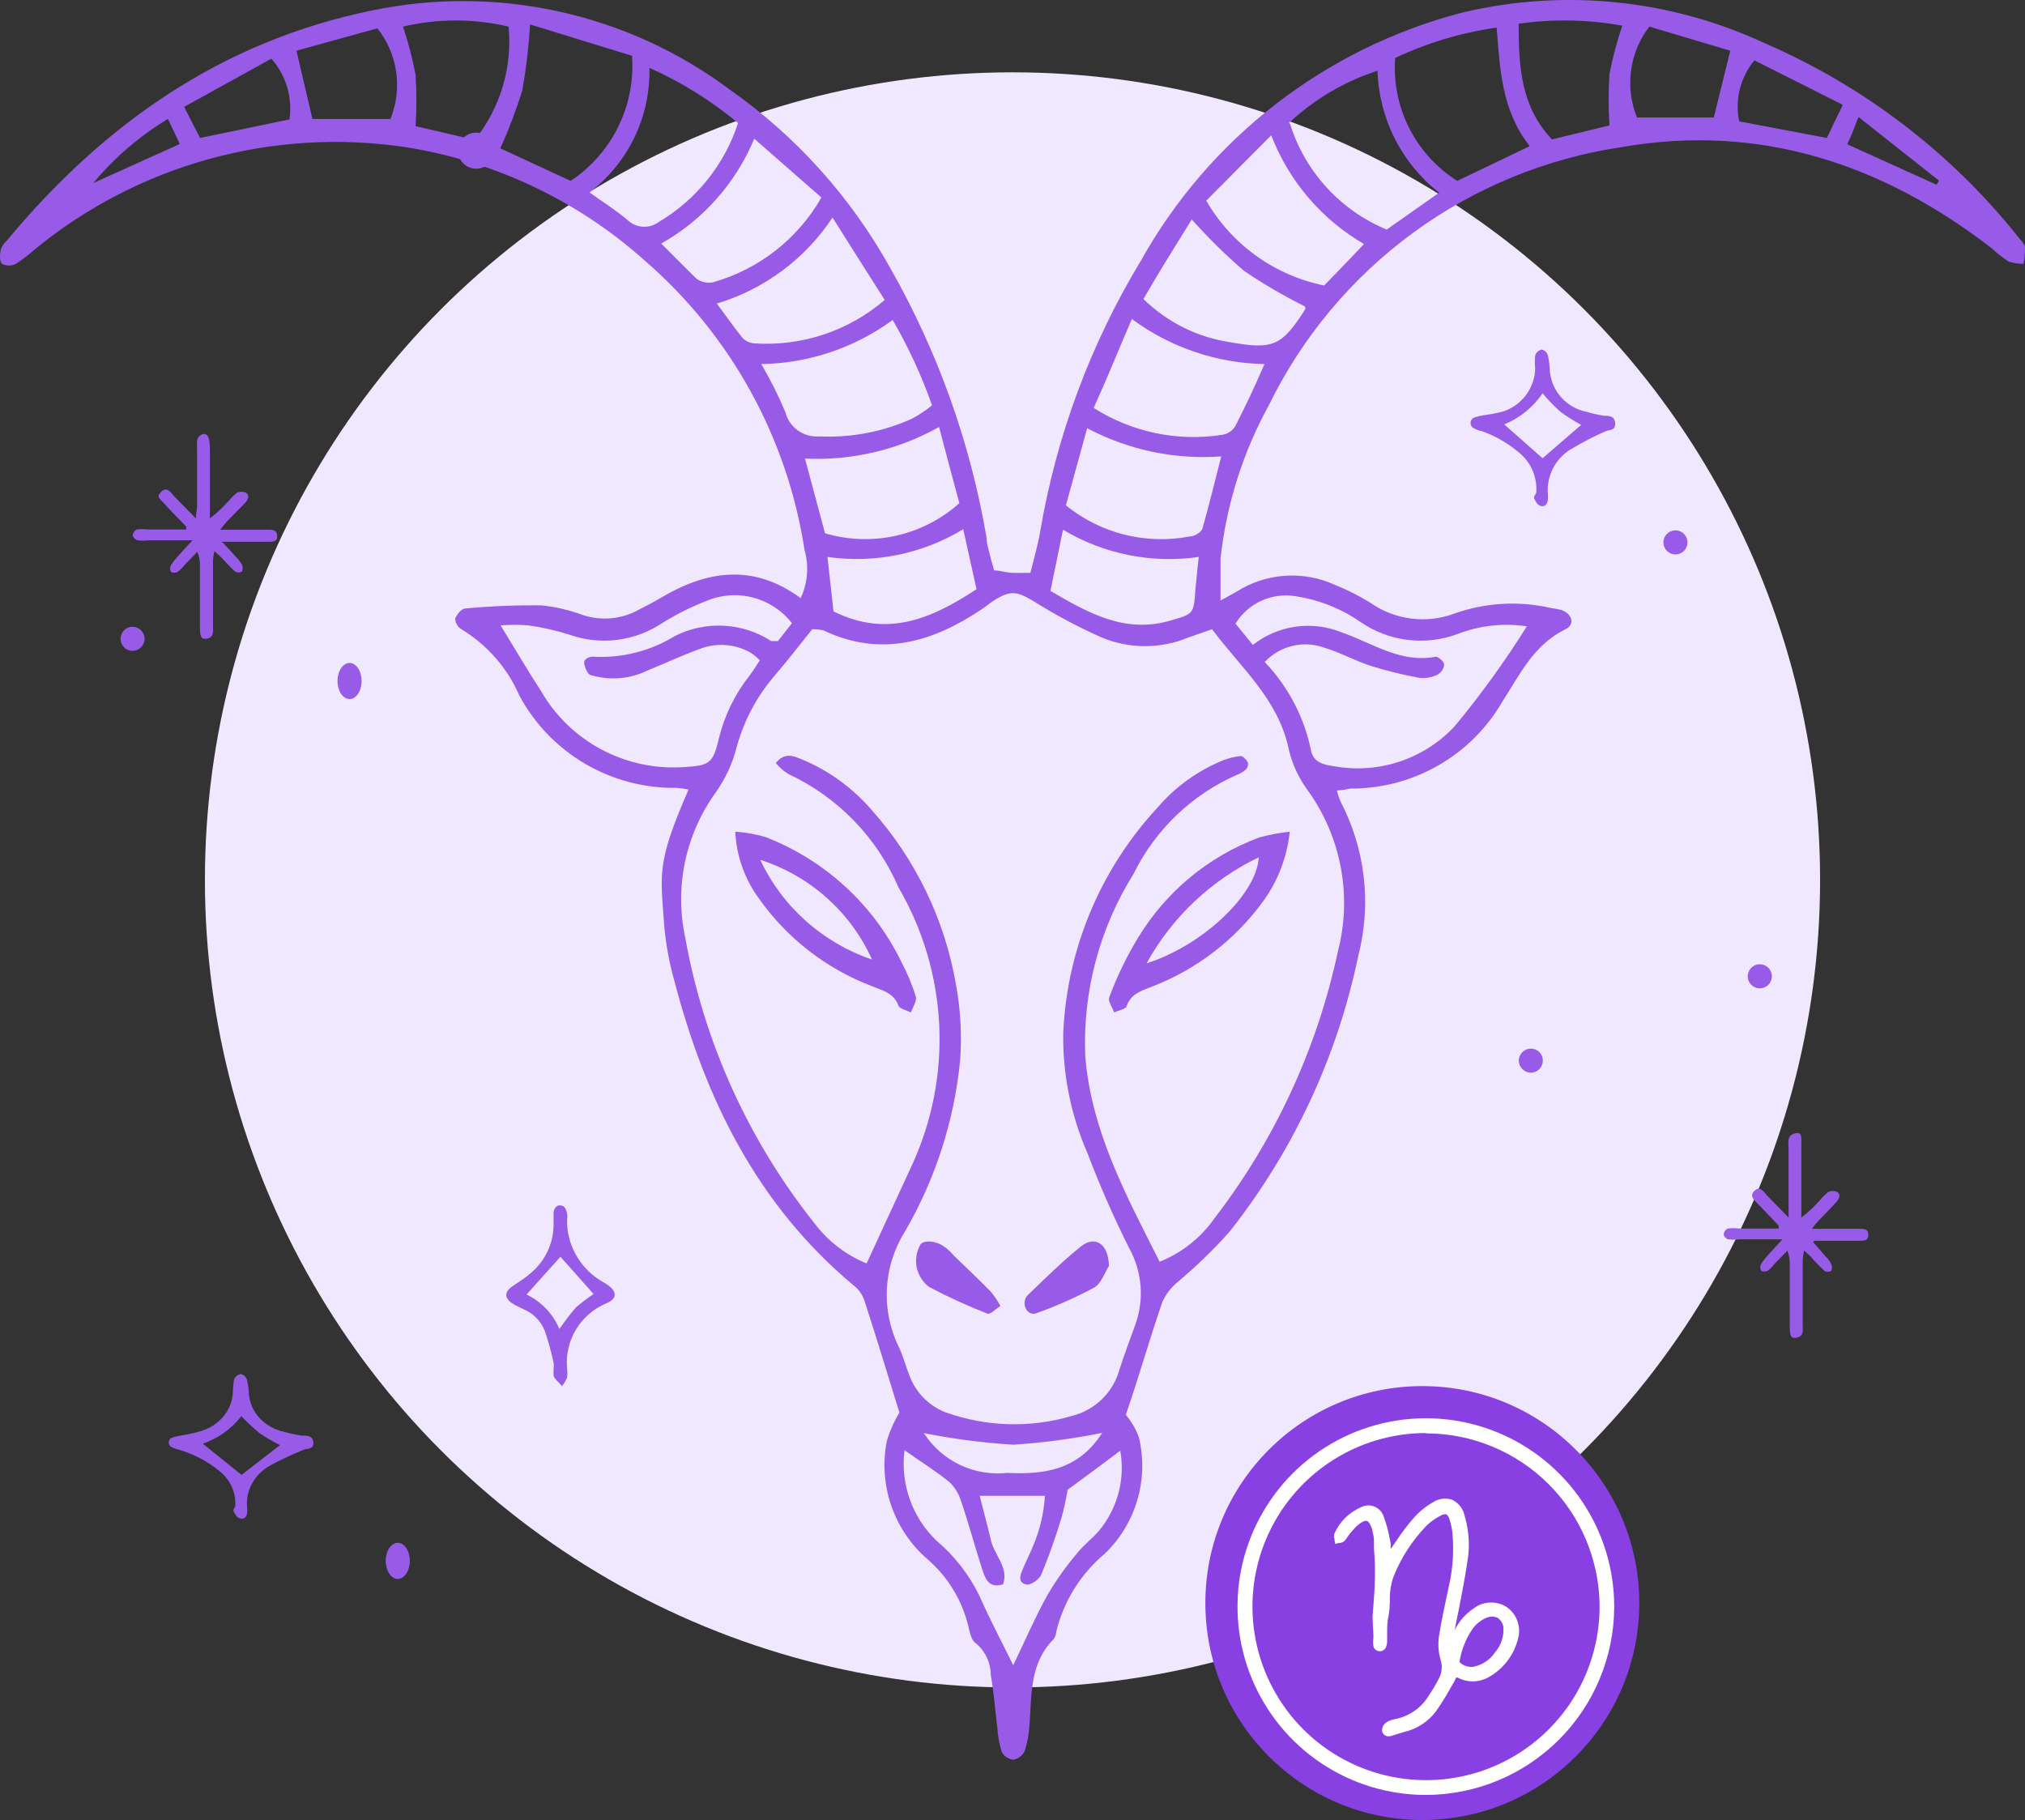 <svg width="168" height="151" viewBox="0 0 168 151" fill="none" xmlns="http://www.w3.org/2000/svg">
<rect x="0" y="0" width="168" height="151" fill="#333333" stroke="none"/>
<circle cx="84" cy="73" r="67" fill="#F0E8FF"/>
<path d="M61 69C61.847 69.058 62.685 69.207 63.501 69.443C68.465 71.368 72.505 75.088 74.803 79.852C75.284 80.76 75.679 81.711 75.982 82.691C76.084 83.054 75.718 83.557 75.576 84C75.21 83.819 74.641 83.698 74.539 83.436C74.132 82.349 73.177 82.168 72.303 81.805C68.534 80.361 65.286 77.838 62.972 74.557C61.78 72.936 61.094 71.004 61 69V69ZM72.344 79.611C71.471 77.665 70.194 75.922 68.597 74.496C67 73.071 65.118 71.994 63.074 71.336C63.977 73.262 65.264 74.987 66.857 76.409C68.45 77.831 70.316 78.92 72.344 79.611V79.611Z" fill="#985BE7"/>
<path d="M110.918 65.585C110.988 65.9 111.089 66.208 111.219 66.504C113.277 70.45 113.799 75.017 112.682 79.324C110.945 87.673 107.288 95.505 101.999 102.202C100.683 103.675 99.263 105.052 97.75 106.322C97.196 106.77 96.75 107.337 96.448 107.982C95.345 111.162 94.443 114.382 93.401 117.382C93.868 117.934 94.234 118.563 94.484 119.241C94.899 120.962 94.855 122.762 94.355 124.46C93.856 126.159 92.919 127.697 91.638 128.921C89.647 130.594 88.243 132.857 87.629 135.381C87.614 135.603 87.537 135.818 87.409 136.001C85.404 138 85.605 140.64 85.404 143.16C85.362 143.888 85.227 144.607 85.003 145.3C84.91 145.48 84.776 145.637 84.613 145.758C84.45 145.879 84.261 145.962 84.061 146C83.86 145.974 83.668 145.9 83.501 145.786C83.334 145.671 83.196 145.518 83.099 145.34C82.904 144.689 82.783 144.018 82.739 143.34C82.558 141.88 82.458 140.42 82.198 138.98C82.198 138.466 82.083 137.959 81.861 137.495C81.639 137.031 81.316 136.623 80.915 136.301C80.574 136.061 80.454 135.401 80.334 134.921C79.817 132.759 78.632 130.814 76.946 129.361C75.577 128.175 74.544 126.652 73.95 124.942C73.355 123.233 73.221 121.399 73.559 119.621C73.8 118.77 74.157 117.956 74.621 117.202C73.7 114.242 72.737 111.042 71.695 107.842C71.524 107.365 71.217 106.949 70.813 106.642C62.797 99.943 58.487 91.123 55.922 81.284C55.528 79.87 55.259 78.424 55.12 76.964C54.8 72.404 54.439 71.684 57.124 65.504C56.794 65.433 56.459 65.386 56.122 65.365C53.458 65.403 50.834 64.712 48.537 63.364C46.24 62.017 44.357 60.066 43.095 57.725C42.099 55.417 40.403 53.48 38.245 52.185C38.103 52.089 37.986 51.961 37.902 51.812C37.819 51.663 37.771 51.496 37.764 51.325C37.884 50.985 38.285 50.505 38.585 50.485C40.69 50.289 42.804 50.202 44.919 50.225C46.091 50.344 47.243 50.613 48.346 51.025C49.117 51.28 49.932 51.37 50.74 51.291C51.547 51.212 52.33 50.965 53.036 50.565C53.617 50.265 54.218 49.965 54.779 49.625C58.608 47.346 62.456 46.706 66.424 49.625C67.013 48.375 67.127 46.953 66.745 45.626C65.32 36.301 60.617 27.787 53.477 21.607C47.91 16.629 41.019 13.365 33.635 12.207C28.201 11.394 22.656 11.729 17.36 13.19C12.064 14.65 7.134 17.204 2.89 20.687C2.401 21.127 1.878 21.529 1.326 21.887C1.147 21.981 0.948 22.031 0.745 22.031C0.543 22.031 0.343 21.981 0.164 21.887C-0.056 21.667 -0.016 21.107 0.064 20.707C0.157 20.428 0.323 20.18 0.545 19.987C8.562 10.328 18.343 3.428 30.869 0.868C35.992 -0.2 41.284 -0.169 46.395 0.959C51.505 2.086 56.317 4.284 60.512 7.408C66.018 11.272 70.575 16.332 73.84 22.207C77.807 29.168 80.521 36.769 81.857 44.666C81.857 45.166 82.037 45.666 82.157 46.166C82.278 46.666 82.358 46.865 82.478 47.325C82.979 47.325 83.46 47.505 83.961 47.526C84.462 47.545 84.843 47.526 85.484 47.526C85.765 46.406 86.086 45.306 86.286 44.166C87.63 36.187 90.472 28.533 94.664 21.607C97.478 16.577 101.281 12.165 105.844 8.636C110.407 5.107 115.637 2.533 121.22 1.068C129.661 -0.966 138.545 -0.078 146.413 3.588C154.607 7.131 161.805 12.625 167.378 19.587C167.598 19.887 167.939 20.167 167.999 20.487C168.007 20.956 167.967 21.426 167.879 21.887C167.464 21.89 167.052 21.83 166.656 21.707C166.161 21.393 165.697 21.032 165.273 20.627C156.194 13.587 145.952 10.207 134.528 12.207C128.275 13.139 122.342 15.576 117.244 19.308C112.146 23.04 108.035 27.954 105.266 33.626C103.099 37.566 101.737 41.896 101.258 46.365C101.258 47.406 101.258 48.485 101.258 49.825L102.561 49.105C103.775 48.326 105.167 47.867 106.607 47.769C108.047 47.671 109.489 47.938 110.798 48.545C111.823 48.957 112.809 49.459 113.744 50.045C114.742 50.735 115.892 51.173 117.096 51.323C118.3 51.473 119.522 51.33 120.659 50.905C123.233 49.993 126.014 49.833 128.676 50.445C128.966 50.479 129.254 50.533 129.538 50.605C130.46 50.945 130.68 51.825 129.878 52.205C127.233 53.505 126.09 55.965 124.647 58.205C123.371 60.411 121.532 62.241 119.318 63.509C117.104 64.777 114.593 65.438 112.041 65.424C111.72 65.484 111.479 65.544 110.918 65.585ZM96.207 104.682C98.033 103.953 99.607 102.709 100.737 101.102C105.771 94.565 109.277 86.987 110.998 78.924C111.59 76.645 111.67 74.265 111.233 71.953C110.797 69.64 109.854 67.452 108.473 65.544C107.74 64.545 107.215 63.41 106.93 62.205C106.068 58.005 102.921 55.385 100.556 52.205L98.552 52.905C96.274 53.844 93.715 53.844 91.437 52.905C89.497 52.047 87.622 51.051 85.825 49.925C84.342 49.025 83.821 48.925 82.298 49.925C82.017 50.125 81.737 50.365 81.416 50.565C77.407 53.265 73.058 54.565 68.328 52.305C68.02 52.232 67.703 52.198 67.386 52.205C66.284 53.585 65.242 54.925 64.139 56.205C62.721 57.896 61.688 59.875 61.113 62.005C60.766 63.353 60.175 64.627 59.369 65.764C58.132 67.478 57.268 69.43 56.833 71.497C56.398 73.564 56.402 75.699 56.844 77.764C58.4 86.468 62.106 94.647 67.627 101.562C68.733 103.009 70.207 104.134 71.896 104.822L75.644 96.703C77.331 93.05 78.112 89.046 77.92 85.029C77.728 81.012 76.569 77.1 74.541 73.624C72.749 69.469 69.49 66.117 65.382 64.204C64.995 63.961 64.65 63.657 64.36 63.305C65.121 62.385 65.823 62.725 66.484 62.985C68.734 63.913 70.733 65.359 72.317 67.204C75.959 71.283 78.382 76.299 79.311 81.684C79.695 83.767 79.809 85.891 79.652 88.003C79.159 93.01 77.594 97.852 75.062 102.202C74.169 103.633 73.658 105.269 73.578 106.952C73.497 108.636 73.85 110.312 74.601 111.822C74.942 112.562 75.143 113.342 75.443 114.102C75.693 114.792 76.087 115.421 76.598 115.948C77.109 116.476 77.727 116.889 78.409 117.162C81.807 118.389 85.51 118.494 88.972 117.462C89.908 117.222 90.763 116.738 91.449 116.059C92.136 115.381 92.63 114.533 92.88 113.602C93.261 112.422 93.702 111.262 94.123 110.082C94.535 109.022 94.707 107.885 94.627 106.751C94.547 105.617 94.218 104.514 93.662 103.522C92.382 100.962 91.231 98.338 90.215 95.663C88.836 92.511 88.153 89.101 88.21 85.663C88.529 78.699 91.313 72.073 96.067 66.964C97.531 65.263 99.379 63.934 101.458 63.085C101.934 62.897 102.433 62.776 102.941 62.725C103.122 62.725 103.402 63.025 103.523 63.245C103.549 63.35 103.548 63.46 103.52 63.565C103.492 63.67 103.438 63.766 103.362 63.844C103.142 64.033 102.892 64.182 102.621 64.284C98.879 65.929 95.841 68.841 94.043 72.504C91.219 77.015 89.822 82.269 90.034 87.583C90.515 93.803 93.441 99.203 96.207 104.682ZM104.926 54.925C106.882 56.972 108.216 59.531 108.774 62.305C108.994 63.265 109.816 63.445 110.638 63.565C112.45 63.899 114.317 63.774 116.068 63.201C117.819 62.628 119.397 61.625 120.659 60.285C122.847 57.648 124.855 54.869 126.672 51.965C124.731 51.672 122.748 51.893 120.919 52.605C119.602 53.094 118.186 53.26 116.791 53.09C115.396 52.919 114.063 52.417 112.902 51.625C111.283 50.497 109.424 49.758 107.471 49.465C106.509 49.308 105.522 49.441 104.636 49.847C103.751 50.253 103.007 50.914 102.5 51.745L103.944 53.505C104.977 52.692 106.209 52.169 107.512 51.99C108.816 51.81 110.144 51.981 111.359 52.485C113.885 53.365 116.209 55.045 119.116 54.485C119.336 54.485 119.797 54.885 119.817 55.145C119.797 55.314 119.737 55.476 119.643 55.619C119.549 55.761 119.424 55.88 119.276 55.965C118.816 56.192 118.304 56.289 117.793 56.245C116.438 56 115.099 55.673 113.784 55.265C112.462 54.845 111.219 54.145 109.896 53.745C109.043 53.431 108.116 53.375 107.232 53.585C106.348 53.795 105.545 54.261 104.926 54.925ZM65.703 51.705C64.888 50.657 63.747 49.907 62.46 49.574C61.172 49.241 59.81 49.344 58.588 49.865C57.287 50.371 56.039 51 54.86 51.745C53.749 52.47 52.487 52.931 51.169 53.09C49.852 53.25 48.516 53.104 47.264 52.665C46.14 52.304 44.986 52.043 43.816 51.885C43.056 51.825 42.292 51.825 41.532 51.885C42.754 53.885 43.776 55.625 44.879 57.325C46.059 59.377 47.793 61.058 49.884 62.175C51.974 63.292 54.337 63.801 56.704 63.645C58.908 63.525 59.169 63.325 59.67 61.145C60.138 59.295 60.992 57.564 62.175 56.065C62.476 55.665 62.736 55.245 63.037 54.785C62.813 54.552 62.564 54.344 62.295 54.165C61.657 53.795 60.944 53.575 60.208 53.519C59.472 53.464 58.733 53.575 58.046 53.845C56.603 54.365 55.2 55.025 53.777 55.605C52.316 56.329 50.635 56.479 49.067 56.025C48.767 56.025 48.526 55.405 48.466 55.025C48.406 54.645 48.987 54.445 49.228 54.485C51.593 54.614 53.942 54.021 55.962 52.785C57.216 52.143 58.617 51.842 60.024 51.912C61.432 51.982 62.796 52.421 63.979 53.185C64.079 53.185 64.26 53.185 64.54 53.185L65.703 51.705ZM75.042 120.321C74.868 121.686 75.014 123.072 75.47 124.37C75.926 125.669 76.678 126.843 77.668 127.801C79.186 129.076 80.415 130.657 81.276 132.441C82.157 134.441 83.12 136.241 84.061 138.16C85.023 136.161 85.885 134.161 86.927 132.281C87.633 131.089 88.437 129.958 89.333 128.901C89.874 128.201 90.595 127.681 91.177 127.001C91.936 126.089 92.488 125.022 92.793 123.875C93.097 122.729 93.148 121.53 92.94 120.361C91.437 121.481 90.114 122.481 88.571 123.601C88.448 124.377 88.281 125.145 88.07 125.901C87.59 127.509 87.028 129.09 86.386 130.641C86.226 131.041 85.464 131.561 85.144 131.461C84.322 131.261 84.703 130.561 84.923 130.021C85.144 129.481 85.484 128.841 85.725 128.221C86.28 126.913 86.606 125.519 86.687 124.101H81.276C81.616 125.441 81.937 126.621 82.218 127.821C82.498 129.021 83.701 130.041 83.22 131.441C82.117 131.801 81.777 131.061 81.556 130.401C80.895 128.401 80.374 126.401 79.732 124.541C79.551 123.952 79.228 123.416 78.79 122.981C77.688 122.081 76.465 121.321 75.042 120.321ZM43.977 2.028C43.868 3.859 43.654 5.682 43.335 7.488C42.828 9.13 42.219 10.74 41.511 12.307L47.344 15.007C49.038 13.882 50.402 12.329 51.296 10.505C52.191 8.681 52.584 6.653 52.435 4.628L43.977 2.028ZM115.748 4.808C115.6 6.814 116.001 8.823 116.908 10.619C117.816 12.416 119.195 13.932 120.899 15.007L126.912 12.127C124.567 9.148 124.447 5.748 124.166 2.288C121.25 2.704 118.413 3.553 115.748 4.808ZM63.157 30.206C63.915 31.493 64.585 32.829 65.162 34.206C65.315 34.81 65.676 35.341 66.181 35.706C66.687 36.072 67.305 36.249 67.927 36.206C70.579 36.336 73.224 35.835 75.644 34.746C76.241 34.429 76.805 34.054 77.327 33.626C76.46 31.171 75.366 28.801 74.06 26.547C70.894 28.865 67.084 30.144 63.157 30.206ZM104.906 30.206C100.937 30.131 97.092 28.824 93.902 26.467C92.82 28.966 91.898 31.286 90.736 33.846C93.917 35.871 97.732 36.661 101.458 36.066C101.667 36.025 101.866 35.942 102.042 35.822C102.218 35.701 102.367 35.546 102.48 35.366C103.302 33.746 104.044 32.206 104.906 30.206ZM48.907 15.967C50.09 16.807 51.132 17.467 52.054 18.247C52.394 18.578 52.84 18.777 53.313 18.81C53.787 18.843 54.257 18.707 54.639 18.427C57.767 16.579 60.111 13.657 61.233 10.207C59.003 8.353 56.528 6.812 53.878 5.628C53.926 7.62 53.501 9.596 52.637 11.393C51.773 13.191 50.495 14.758 48.907 15.967ZM107.03 10.287C107.642 12.244 108.677 14.043 110.063 15.556C111.448 17.07 113.15 18.262 115.047 19.047L119.396 15.987C117.853 14.777 116.595 13.244 115.712 11.495C114.829 9.746 114.342 7.825 114.285 5.868C111.543 6.755 109.031 8.237 106.93 10.207L107.03 10.287ZM88.431 41.926C89.85 43.081 91.507 43.911 93.284 44.357C95.061 44.802 96.914 44.853 98.712 44.506C99.093 44.506 99.654 44.166 99.755 43.866C100.316 41.866 100.777 40.006 101.318 37.866C97.463 38.148 93.607 37.337 90.194 35.526C89.573 37.766 89.032 39.726 88.431 41.926ZM77.908 35.426C74.522 37.327 70.666 38.235 66.785 38.046L68.448 44.246C70.365 44.813 72.396 44.882 74.347 44.444C76.297 44.006 78.103 43.078 79.592 41.746C79.071 39.826 78.53 37.806 77.908 35.426ZM100.075 16.647C101.113 18.445 102.521 20.003 104.207 21.216C105.893 22.43 107.819 23.272 109.856 23.687C110.938 22.587 111.981 21.487 113.163 20.247C109.644 18.202 106.929 15.02 105.467 11.227L100.075 16.647ZM54.86 20.207C55.902 21.267 56.864 22.207 57.766 23.107C57.958 23.252 58.178 23.356 58.413 23.411C58.648 23.466 58.892 23.472 59.129 23.427C62.946 22.355 66.187 19.826 68.148 16.387L62.576 11.507C61.049 15.185 58.333 18.247 54.86 20.207ZM108.233 25.407C106.49 24.542 104.81 23.56 103.202 22.467C101.667 21.143 100.221 19.72 98.873 18.207C97.41 20.567 96.067 22.707 94.864 24.807C96.812 26.722 99.316 27.975 102.019 28.387C105.627 29.026 106.329 28.727 108.293 25.647C108.3 25.605 108.299 25.562 108.289 25.52C108.278 25.479 108.259 25.44 108.233 25.407ZM73.399 24.887C71.916 22.567 70.573 20.427 69.07 18.047C66.807 21.476 63.409 24.003 59.469 25.187C60.311 26.307 60.913 27.187 61.594 28.026C61.842 28.288 62.177 28.451 62.536 28.486C66.491 28.761 70.394 27.467 73.399 24.887ZM125.99 1.968C125.99 5.668 126.211 8.868 128.756 11.567L133.526 10.408C133.435 8.982 133.435 7.553 133.526 6.128C133.793 4.773 134.148 3.437 134.588 2.128C131.749 1.615 128.846 1.561 125.99 1.968ZM33.434 2.208C33.873 3.516 34.221 4.852 34.477 6.208C34.568 7.626 34.568 9.049 34.477 10.467L39.387 11.607C41.511 8.957 42.517 5.586 42.193 2.208C39.313 1.527 36.314 1.527 33.434 2.208ZM79.913 43.906C76.54 45.956 72.557 46.77 68.649 46.206C68.829 47.865 68.99 49.285 69.15 50.725C73.619 52.945 77.307 51.325 81.015 48.885L79.913 43.906ZM99.454 46.206C95.55 46.773 91.57 45.974 88.19 43.946L87.148 49.025C90.355 50.905 93.401 52.605 97.169 51.465C99.033 50.925 99.033 50.925 99.173 48.925C99.254 48.205 99.314 47.325 99.454 46.206ZM24.596 4.208C25.057 6.208 25.477 7.968 25.919 9.868H32.392C32.893 8.63 33.056 7.283 32.866 5.962C32.676 4.642 32.139 3.395 31.31 2.348L24.596 4.208ZM136.833 2.208C136.019 3.267 135.497 4.52 135.318 5.842C135.138 7.165 135.308 8.511 135.811 9.748H142.184L143.547 4.208L136.833 2.208ZM152.867 8.688L145.552 5.008C144.973 5.702 144.559 6.518 144.341 7.394C144.122 8.27 144.104 9.184 144.289 10.068L151.564 11.447C151.965 10.588 152.306 9.868 152.827 8.828L152.867 8.688ZM24.015 9.908C24.147 9.009 24.081 8.092 23.821 7.222C23.561 6.351 23.114 5.548 22.511 4.868L15.276 8.868C15.797 9.888 16.178 10.648 16.599 11.447L24.015 9.908ZM91.437 118.881C89.003 119.373 86.539 119.701 84.061 119.861C81.571 119.706 79.094 119.385 76.646 118.901C77.38 120.041 78.417 120.953 79.642 121.536C80.868 122.119 82.231 122.349 83.58 122.201C86.487 122.341 89.433 122.041 91.437 118.881ZM13.933 9.868C11.584 11.282 9.491 13.08 7.74 15.187L14.915 11.947C14.595 11.248 14.314 10.688 13.933 9.868ZM153.248 11.967L160.663 15.327L160.864 14.987L154.19 9.708C153.789 10.707 153.568 11.328 153.248 11.967Z" fill="#985BE7"/>
<path d="M107 69C106.787 71.089 106.025 73.084 104.79 74.783C102.488 77.945 99.33 80.384 95.687 81.811C94.802 82.173 93.878 82.374 93.476 83.438C93.476 83.719 92.793 83.819 92.431 84C92.291 83.578 91.889 83.036 92.029 82.735C92.667 81.016 93.468 79.362 94.421 77.795C96.735 73.97 100.276 71.04 104.468 69.482C105.298 69.257 106.145 69.095 107 69V69ZM95.124 79.924C99.846 78.418 104.287 74.141 104.428 71.129C100.486 73.021 97.233 76.095 95.124 79.924Z" fill="#985BE7"/>
<path d="M92 105.038C91.707 105.467 91.377 106.496 90.753 106.839C89.176 107.68 87.553 108.397 85.894 108.984C85.735 109.02 85.569 108.995 85.423 108.912C85.277 108.828 85.158 108.692 85.083 108.523C85.009 108.354 84.983 108.161 85.011 107.973C85.038 107.786 85.116 107.614 85.234 107.483C86.683 106.089 88.113 104.673 89.653 103.43C90.808 102.486 91.963 103.129 92 105.038Z" fill="#985BE7"/>
<path d="M83 108.351C82.545 108.637 82.163 109.077 81.927 108.989C80.291 108.354 78.683 107.62 77.108 106.789C76.594 106.434 76.215 105.85 76.053 105.161C75.987 104.829 75.983 104.483 76.039 104.149C76.096 103.814 76.212 103.499 76.381 103.225C76.708 102.873 77.472 102.983 77.999 103.225C78.423 103.447 78.806 103.769 79.127 104.171C80.163 105.161 81.2 106.151 82.218 107.185C82.508 107.543 82.77 107.933 83 108.351V108.351Z" fill="#985BE7"/>
<path d="M150.434 103.062L151.468 104.256C151.654 104.426 151.806 104.632 151.917 104.863C151.965 104.952 151.99 105.053 151.99 105.156C151.99 105.259 151.965 105.359 151.917 105.449C151.832 105.494 151.739 105.517 151.644 105.517C151.549 105.517 151.455 105.494 151.371 105.449C150.974 105.079 150.596 104.687 150.239 104.276L149.673 103.75C149.613 104.016 149.573 104.286 149.556 104.559C149.556 106.34 149.556 108.12 149.556 109.88C149.556 110.305 149.693 110.831 149.088 110.973C148.483 111.115 148.483 110.69 148.483 109.901V104.964C148.505 104.556 148.438 104.148 148.288 103.77L147.195 104.883C147.04 105.085 146.863 105.268 146.668 105.429C146.58 105.474 146.483 105.497 146.385 105.497C146.287 105.497 146.191 105.474 146.102 105.429C146.06 105.341 146.037 105.244 146.037 105.146C146.037 105.047 146.06 104.95 146.102 104.863C146.308 104.561 146.536 104.276 146.785 104.013L147.878 102.819H144.346C144.029 102.86 143.708 102.86 143.39 102.819C143.234 102.819 143 102.556 143 102.414C143.01 102.311 143.046 102.211 143.105 102.126C143.163 102.041 143.241 101.973 143.332 101.929C143.649 101.888 143.97 101.888 144.288 101.929H147.566V101.686L145.868 99.905C145.595 99.602 145.088 99.258 145.537 98.813C145.985 98.368 146.298 98.813 146.59 99.177L148.385 101.018C148.385 100.553 148.385 100.269 148.385 99.986C148.385 98.448 148.385 96.891 148.385 95.332C148.385 94.847 148.21 94.22 148.893 94.038C149.576 93.856 149.439 94.341 149.439 95.373V101.018C149.998 100.595 150.515 100.113 150.98 99.582C151.19 99.327 151.426 99.096 151.683 98.894C151.8 98.84 151.926 98.812 152.054 98.812C152.181 98.812 152.308 98.84 152.424 98.894C152.737 99.096 152.58 99.42 152.424 99.642C151.917 100.209 151.371 100.755 150.844 101.301C150.688 101.463 150.571 101.625 150.317 101.949H152.912H154.298C154.629 101.949 155 101.949 155 102.455C155 102.961 154.629 102.94 154.298 102.94H150.512L150.434 103.062Z" fill="#985BE7"/>
<path d="M18.495 45.028C18.868 45.435 19.242 45.821 19.596 46.228C19.782 46.406 19.941 46.612 20.068 46.838C20.113 46.929 20.137 47.03 20.137 47.133C20.137 47.235 20.113 47.336 20.068 47.428C19.983 47.472 19.889 47.495 19.793 47.495C19.697 47.495 19.603 47.472 19.517 47.428C19.104 47.062 18.75 46.655 18.357 46.248L17.787 45.719C17.725 45.987 17.686 46.259 17.669 46.533V51.881C17.669 52.308 17.787 52.857 17.196 52.979C16.606 53.101 16.587 52.694 16.587 51.901C16.587 50.254 16.587 48.627 16.587 46.98C16.611 46.568 16.536 46.156 16.37 45.781L15.288 46.899C15.13 47.107 14.944 47.292 14.738 47.448C14.652 47.493 14.558 47.516 14.462 47.516C14.366 47.516 14.272 47.493 14.187 47.448C14.138 47.361 14.113 47.263 14.113 47.163C14.113 47.063 14.138 46.965 14.187 46.879C14.394 46.575 14.624 46.29 14.875 46.025C15.17 45.679 15.485 45.353 15.977 44.825H12.377C12.05 44.866 11.72 44.866 11.393 44.825C11.303 44.791 11.22 44.738 11.152 44.667C11.084 44.597 11.032 44.512 11 44.418C11.018 44.317 11.057 44.22 11.115 44.136C11.173 44.052 11.248 43.981 11.334 43.93C11.655 43.889 11.978 43.889 12.298 43.93H15.446V43.686C14.875 43.096 14.285 42.507 13.734 41.897C13.184 41.287 12.947 41.246 13.38 40.799C13.813 40.351 14.147 40.799 14.442 41.165L16.252 43.015C16.252 42.547 16.351 42.263 16.351 41.998C16.351 40.433 16.351 38.867 16.351 37.301C16.351 36.813 16.193 36.183 16.882 36C17.255 36 17.413 36.305 17.413 37.342C17.413 38.806 17.413 40.25 17.413 41.714V43.015C17.968 42.579 18.488 42.096 18.967 41.571C19.171 41.316 19.402 41.084 19.655 40.88C19.773 40.826 19.9 40.798 20.029 40.798C20.158 40.798 20.285 40.826 20.403 40.88C20.737 41.083 20.58 41.409 20.403 41.653L18.79 43.3L18.259 43.95H20.875H22.291C22.606 43.95 22.98 43.95 22.999 44.459C23.019 44.967 22.625 44.947 22.291 44.947H18.357L18.495 45.028Z" fill="#985BE7"/>
<path d="M19.512 124.983C19.561 124.42 19.462 123.855 19.223 123.335C18.984 122.814 18.612 122.355 18.138 121.995C17.209 121.241 16.123 120.667 14.947 120.307C14.729 120.256 14.516 120.184 14.313 120.093C14.221 120.061 14.142 120.004 14.086 119.929C14.03 119.855 14 119.766 14 119.676C14 119.585 14.03 119.497 14.086 119.422C14.142 119.348 14.221 119.291 14.313 119.259C14.568 119.18 14.83 119.122 15.095 119.084C15.624 119 16.147 118.883 16.659 118.735C17.415 118.511 18.077 118.077 18.554 117.493C19.031 116.909 19.299 116.204 19.322 115.475C19.324 115.123 19.36 114.773 19.427 114.427C19.473 114.32 19.548 114.225 19.644 114.15C19.739 114.076 19.854 114.024 19.977 114C20.096 114.028 20.205 114.084 20.294 114.162C20.383 114.241 20.448 114.338 20.484 114.446C20.583 114.861 20.64 115.283 20.653 115.708C20.722 116.439 21.041 117.131 21.565 117.686C22.089 118.24 22.791 118.628 23.569 118.793C24.047 118.926 24.534 119.03 25.027 119.103C25.429 119.103 25.978 119.103 25.999 119.686C26.02 120.268 25.513 120.151 25.175 120.287C24.265 120.658 23.376 121.073 22.513 121.529C21.832 121.887 21.28 122.418 20.924 123.059C20.567 123.7 20.422 124.423 20.505 125.138C20.516 125.242 20.516 125.346 20.505 125.449C20.505 125.779 20.315 126.05 19.977 125.992C19.639 125.934 19.533 125.662 19.406 125.449C19.279 125.235 19.491 125.099 19.512 124.983ZM16.828 119.783L20.04 122.363L23.231 119.899C22.646 119.601 22.081 119.271 21.541 118.909C21.002 118.466 20.494 117.993 20.019 117.493C19.225 118.529 18.115 119.326 16.828 119.783V119.783Z" fill="#985BE7"/>
<path d="M127.45 40.872C127.499 40.261 127.402 39.648 127.167 39.082C126.933 38.517 126.568 38.015 126.103 37.619C125.18 36.815 124.116 36.192 122.965 35.781C122.736 35.74 122.516 35.662 122.312 35.548C122.22 35.514 122.141 35.451 122.086 35.37C122.03 35.289 122 35.193 122 35.094C122 34.996 122.03 34.9 122.086 34.819C122.141 34.737 122.22 34.675 122.312 34.64C122.567 34.557 122.827 34.493 123.091 34.45C123.616 34.383 124.137 34.284 124.65 34.154C125.413 33.918 126.085 33.45 126.572 32.814C127.058 32.178 127.336 31.407 127.366 30.605C127.324 30.226 127.324 29.844 127.366 29.465C127.412 29.348 127.486 29.244 127.582 29.163C127.677 29.082 127.791 29.026 127.914 29C128.033 29.029 128.143 29.089 128.232 29.174C128.321 29.26 128.385 29.367 128.419 29.486C128.518 29.937 128.574 30.397 128.587 30.859C128.674 31.655 129.01 32.403 129.547 32.995C130.085 33.588 130.796 33.993 131.578 34.154C132.062 34.297 132.554 34.41 133.052 34.492C133.452 34.492 133.978 34.492 133.999 35.126C134.02 35.76 133.536 35.633 133.199 35.781C132.281 36.183 131.387 36.642 130.525 37.154C129.827 37.523 129.255 38.091 128.88 38.787C128.505 39.483 128.345 40.275 128.419 41.062C128.429 41.174 128.429 41.288 128.419 41.4C128.419 41.759 128.208 42.055 127.872 41.991C127.535 41.928 127.429 41.632 127.303 41.4C127.177 41.168 127.45 40.999 127.45 40.872ZM124.797 35.211L127.977 38.02L131.178 35.253C130.588 34.929 130.018 34.569 129.472 34.175C128.937 33.699 128.437 33.183 127.977 32.633C127.193 33.788 126.087 34.684 124.797 35.211Z" fill="#985BE7"/>
<path d="M46.623 115C46.242 114.562 46.01 114.395 45.947 114.186C45.883 113.977 45.947 113.497 45.947 113.163C45.755 112.222 45.501 111.294 45.186 110.386C45.028 109.995 44.794 109.639 44.496 109.339C44.199 109.038 43.844 108.798 43.453 108.632C43.136 108.465 42.819 108.34 42.523 108.152C41.826 107.693 41.826 107.192 42.523 106.712C43.22 106.231 43.559 106.044 44.002 105.647C44.62 105.139 45.114 104.499 45.447 103.776C45.78 103.053 45.943 102.265 45.925 101.471C45.925 101.2 45.925 100.929 45.925 100.657C45.925 100.386 46.116 99.927 46.538 100.01C46.961 100.094 46.94 100.407 47.045 100.636C47.077 100.823 47.077 101.013 47.045 101.2C47.03 102.195 47.273 103.178 47.75 104.055C48.227 104.932 48.923 105.674 49.772 106.211L50.363 106.566C51.209 107.15 51.251 107.756 50.258 108.152C49.223 108.598 48.356 109.354 47.78 110.313C47.204 111.272 46.947 112.386 47.045 113.497C47.077 113.767 47.077 114.041 47.045 114.311C46.935 114.558 46.793 114.789 46.623 115V115ZM46.411 110.261C46.831 109.647 47.283 109.055 47.764 108.486C48.234 108.082 48.728 107.705 49.243 107.359L46.496 104.269L43.685 107.401C44.916 107.994 45.886 109.011 46.411 110.261V110.261Z" fill="#985BE7"/>
<path d="M147 81C147 81.198 146.941 81.391 146.831 81.556C146.722 81.72 146.565 81.848 146.383 81.924C146.2 82 145.999 82.019 145.805 81.981C145.611 81.942 145.433 81.847 145.293 81.707C145.153 81.567 145.058 81.389 145.019 81.195C144.981 81.001 145 80.8 145.076 80.617C145.152 80.435 145.28 80.278 145.444 80.168C145.609 80.059 145.802 80 146 80C146.265 80 146.52 80.105 146.707 80.293C146.895 80.48 147 80.735 147 81Z" fill="#985BE7"/>
<path d="M30 56.5C30 56.797 29.941 57.087 29.831 57.333C29.722 57.58 29.565 57.772 29.383 57.886C29.2 57.999 28.999 58.029 28.805 57.971C28.611 57.913 28.433 57.77 28.293 57.561C28.153 57.351 28.058 57.084 28.019 56.793C27.981 56.502 28 56.2 28.076 55.926C28.152 55.652 28.28 55.418 28.444 55.253C28.609 55.088 28.802 55 29 55C29.265 55 29.52 55.158 29.707 55.439C29.895 55.721 30 56.102 30 56.5Z" fill="#985BE7"/>
<path d="M12 53C11.995 53.267 11.887 53.521 11.698 53.708C11.51 53.895 11.256 54 10.991 54C10.728 54 10.476 53.895 10.29 53.707C10.104 53.52 10 53.265 10 53C10 52.735 10.104 52.48 10.29 52.293C10.476 52.105 10.728 52 10.991 52C11.256 52 11.51 52.105 11.698 52.292C11.887 52.479 11.995 52.733 12 53V53Z" fill="#985BE7"/>
<path d="M33 131C33.552 131 34 130.328 34 129.5C34 128.672 33.552 128 33 128C32.448 128 32 128.672 32 129.5C32 130.328 32.448 131 33 131Z" fill="#985BE7"/>
<path d="M41 12.5C41 12.797 40.912 13.087 40.747 13.333C40.582 13.58 40.348 13.772 40.074 13.886C39.8 13.999 39.498 14.029 39.207 13.971C38.916 13.913 38.649 13.77 38.439 13.561C38.23 13.351 38.087 13.084 38.029 12.793C37.971 12.502 38.001 12.2 38.114 11.926C38.228 11.652 38.42 11.418 38.667 11.253C38.913 11.088 39.203 11 39.5 11C39.898 11 40.279 11.158 40.561 11.439C40.842 11.721 41 12.102 41 12.5Z" fill="#985BE7"/>
<path d="M140 45C140 45.265 139.895 45.52 139.707 45.707C139.52 45.895 139.265 46 139 46C138.735 46 138.48 45.895 138.293 45.707C138.105 45.52 138 45.265 138 45C138 44.735 138.105 44.48 138.293 44.293C138.48 44.105 138.735 44 139 44C139.265 44 139.52 44.105 139.707 44.293C139.895 44.48 140 44.735 140 45Z" fill="#985BE7"/>
<path d="M125 118.5C125 118.797 124.912 119.087 124.747 119.333C124.582 119.58 124.348 119.772 124.074 119.886C123.8 119.999 123.498 120.029 123.207 119.971C122.916 119.913 122.649 119.77 122.439 119.561C122.23 119.351 122.087 119.084 122.029 118.793C121.971 118.502 122.001 118.2 122.114 117.926C122.228 117.652 122.42 117.418 122.667 117.253C122.913 117.088 123.203 117 123.5 117C123.697 117 123.892 117.039 124.074 117.114C124.256 117.19 124.421 117.3 124.561 117.439C124.7 117.579 124.81 117.744 124.886 117.926C124.961 118.108 125 118.303 125 118.5V118.5Z" fill="#985BE7"/>
<path d="M128 87.991C128 88.256 127.896 88.51 127.711 88.698C127.525 88.887 127.273 88.995 127.009 89C126.743 88.995 126.489 88.888 126.301 88.7C126.112 88.511 126.005 88.257 126 87.991C126.005 87.727 126.113 87.475 126.302 87.289C126.49 87.104 126.744 87 127.009 87C127.272 87 127.524 87.104 127.71 87.29C127.896 87.476 128 87.728 128 87.991V87.991Z" fill="#985BE7"/>
<circle cx="118" cy="133" r="18" fill="#8840E3"/>
<path d="M124.908 133.271C124.495 133.034 124.021 132.926 123.546 132.959C123.072 132.992 122.617 133.166 122.242 133.458C121.574 133.907 121.036 134.523 120.682 135.245L121.042 133.445C121.282 132.218 121.535 130.938 121.722 129.671C121.961 128.366 121.888 127.023 121.508 125.751C121.449 125.462 121.322 125.191 121.139 124.96C120.957 124.728 120.722 124.543 120.455 124.418C120.182 124.333 119.894 124.312 119.612 124.356C119.33 124.4 119.062 124.507 118.828 124.671C118.223 125.021 117.682 125.472 117.228 126.005C116.745 126.561 116.299 127.149 115.895 127.765L115.375 128.511C115.375 128.351 115.375 128.191 115.375 128.045L115.282 127.605C115.175 127.005 115.014 126.416 114.802 125.845C114.744 125.653 114.643 125.477 114.508 125.33C114.373 125.183 114.206 125.068 114.021 124.993C113.835 124.919 113.635 124.888 113.436 124.901C113.236 124.915 113.042 124.973 112.868 125.071C111.913 125.492 111.148 126.252 110.722 127.205C110.685 127.284 110.667 127.371 110.667 127.458C110.667 127.545 110.685 127.632 110.722 127.711C110.719 127.756 110.719 127.8 110.722 127.845L110.788 128.098L111.042 128.018H111.148C111.282 127.996 111.409 127.946 111.522 127.871C111.609 127.784 111.685 127.685 111.748 127.578C111.77 127.535 111.797 127.495 111.828 127.458L111.988 127.245C112.162 127.045 112.322 126.845 112.495 126.671C113.002 126.205 113.268 126.151 113.402 126.191C113.535 126.231 113.708 126.405 113.882 127.058V127.138C113.943 127.319 113.978 127.507 113.988 127.698C113.988 127.951 113.988 128.218 113.988 128.485C114.055 129.234 114.082 129.986 114.068 130.738C114.068 131.871 113.948 133.031 113.868 134.151L113.948 135.831C113.908 136.088 113.908 136.348 113.948 136.605C113.977 136.707 114.035 136.798 114.116 136.867C114.197 136.936 114.296 136.979 114.402 136.991C114.512 137.006 114.625 136.987 114.724 136.937C114.824 136.887 114.907 136.808 114.962 136.711C115.04 136.54 115.081 136.353 115.082 136.165V135.431C115.082 134.965 115.082 134.498 115.202 134.098C115.263 133.678 115.299 133.255 115.308 132.831C115.279 132.128 115.388 131.426 115.628 130.765C116.259 129.201 117.187 127.775 118.362 126.565C118.695 126.246 119.072 125.977 119.482 125.765C119.632 125.667 119.809 125.621 119.988 125.631C120.137 125.752 120.236 125.923 120.268 126.111C120.4 126.504 120.481 126.911 120.508 127.325C120.611 128.559 120.549 129.801 120.322 131.018C120.215 131.551 120.108 132.071 119.988 132.605C119.788 133.538 119.588 134.498 119.428 135.471C119.278 136.205 119.306 136.964 119.508 137.685C119.596 137.942 119.63 138.214 119.607 138.485C119.584 138.756 119.505 139.019 119.375 139.258C119.122 139.751 118.855 140.205 118.588 140.591C118.291 141.108 117.888 141.556 117.406 141.905C116.923 142.254 116.372 142.497 115.788 142.618C115.531 142.658 115.282 142.744 115.055 142.871C114.931 142.946 114.829 143.052 114.759 143.178C114.689 143.304 114.653 143.447 114.655 143.591C114.666 143.67 114.695 143.746 114.739 143.813C114.782 143.879 114.84 143.936 114.908 143.978C115.002 144.031 115.107 144.059 115.215 144.058C115.325 144.055 115.433 144.032 115.535 143.991L116.468 143.698C117.534 143.462 118.481 142.852 119.135 141.978C119.533 141.41 119.903 140.823 120.242 140.218C120.375 139.991 120.495 139.765 120.628 139.551C120.694 139.431 120.752 139.306 120.802 139.178H120.922C121.334 139.4 121.797 139.509 122.266 139.495C122.734 139.481 123.19 139.344 123.588 139.098C124.176 138.757 124.689 138.299 125.094 137.754C125.5 137.208 125.791 136.586 125.948 135.925C126.081 135.429 126.052 134.904 125.865 134.427C125.677 133.949 125.342 133.544 124.908 133.271V133.271ZM124.015 137.111C123.803 137.422 123.531 137.687 123.215 137.891C122.899 138.095 122.545 138.233 122.175 138.298C121.975 138.31 121.775 138.281 121.586 138.212C121.398 138.143 121.226 138.036 121.082 137.898C121.227 136.945 121.577 136.036 122.108 135.231C122.404 134.777 122.832 134.423 123.335 134.218C123.475 134.155 123.628 134.123 123.782 134.123C123.935 134.123 124.088 134.155 124.228 134.218C124.361 134.301 124.473 134.412 124.558 134.544C124.644 134.675 124.699 134.823 124.722 134.978C124.754 135.363 124.709 135.75 124.587 136.117C124.466 136.484 124.271 136.822 124.015 137.111V137.111Z" fill="white"/>
<path d="M118.307 148.92C115.214 148.923 112.191 148.008 109.619 146.291C107.047 144.574 105.042 142.133 103.858 139.276C102.674 136.42 102.364 133.276 102.967 130.243C103.571 127.21 105.061 124.425 107.248 122.239C109.436 120.053 112.223 118.566 115.256 117.965C118.29 117.364 121.433 117.676 124.289 118.863C127.145 120.049 129.584 122.056 131.299 124.63C133.013 127.203 133.925 130.228 133.92 133.32C133.906 137.455 132.256 141.417 129.331 144.34C126.405 147.263 122.442 148.909 118.307 148.92V148.92ZM118.307 118.893C115.459 118.893 112.675 119.738 110.307 121.32C107.938 122.902 106.093 125.151 105.003 127.783C103.913 130.414 103.628 133.309 104.183 136.103C104.739 138.896 106.111 141.462 108.124 143.476C110.138 145.49 112.704 146.861 115.497 147.417C118.291 147.972 121.186 147.687 123.817 146.597C126.449 145.507 128.698 143.662 130.28 141.294C131.862 138.925 132.707 136.141 132.707 133.293C132.696 129.48 131.175 125.826 128.476 123.132C125.777 120.438 122.12 118.924 118.307 118.92V118.893Z" fill="white"/>
</svg>
